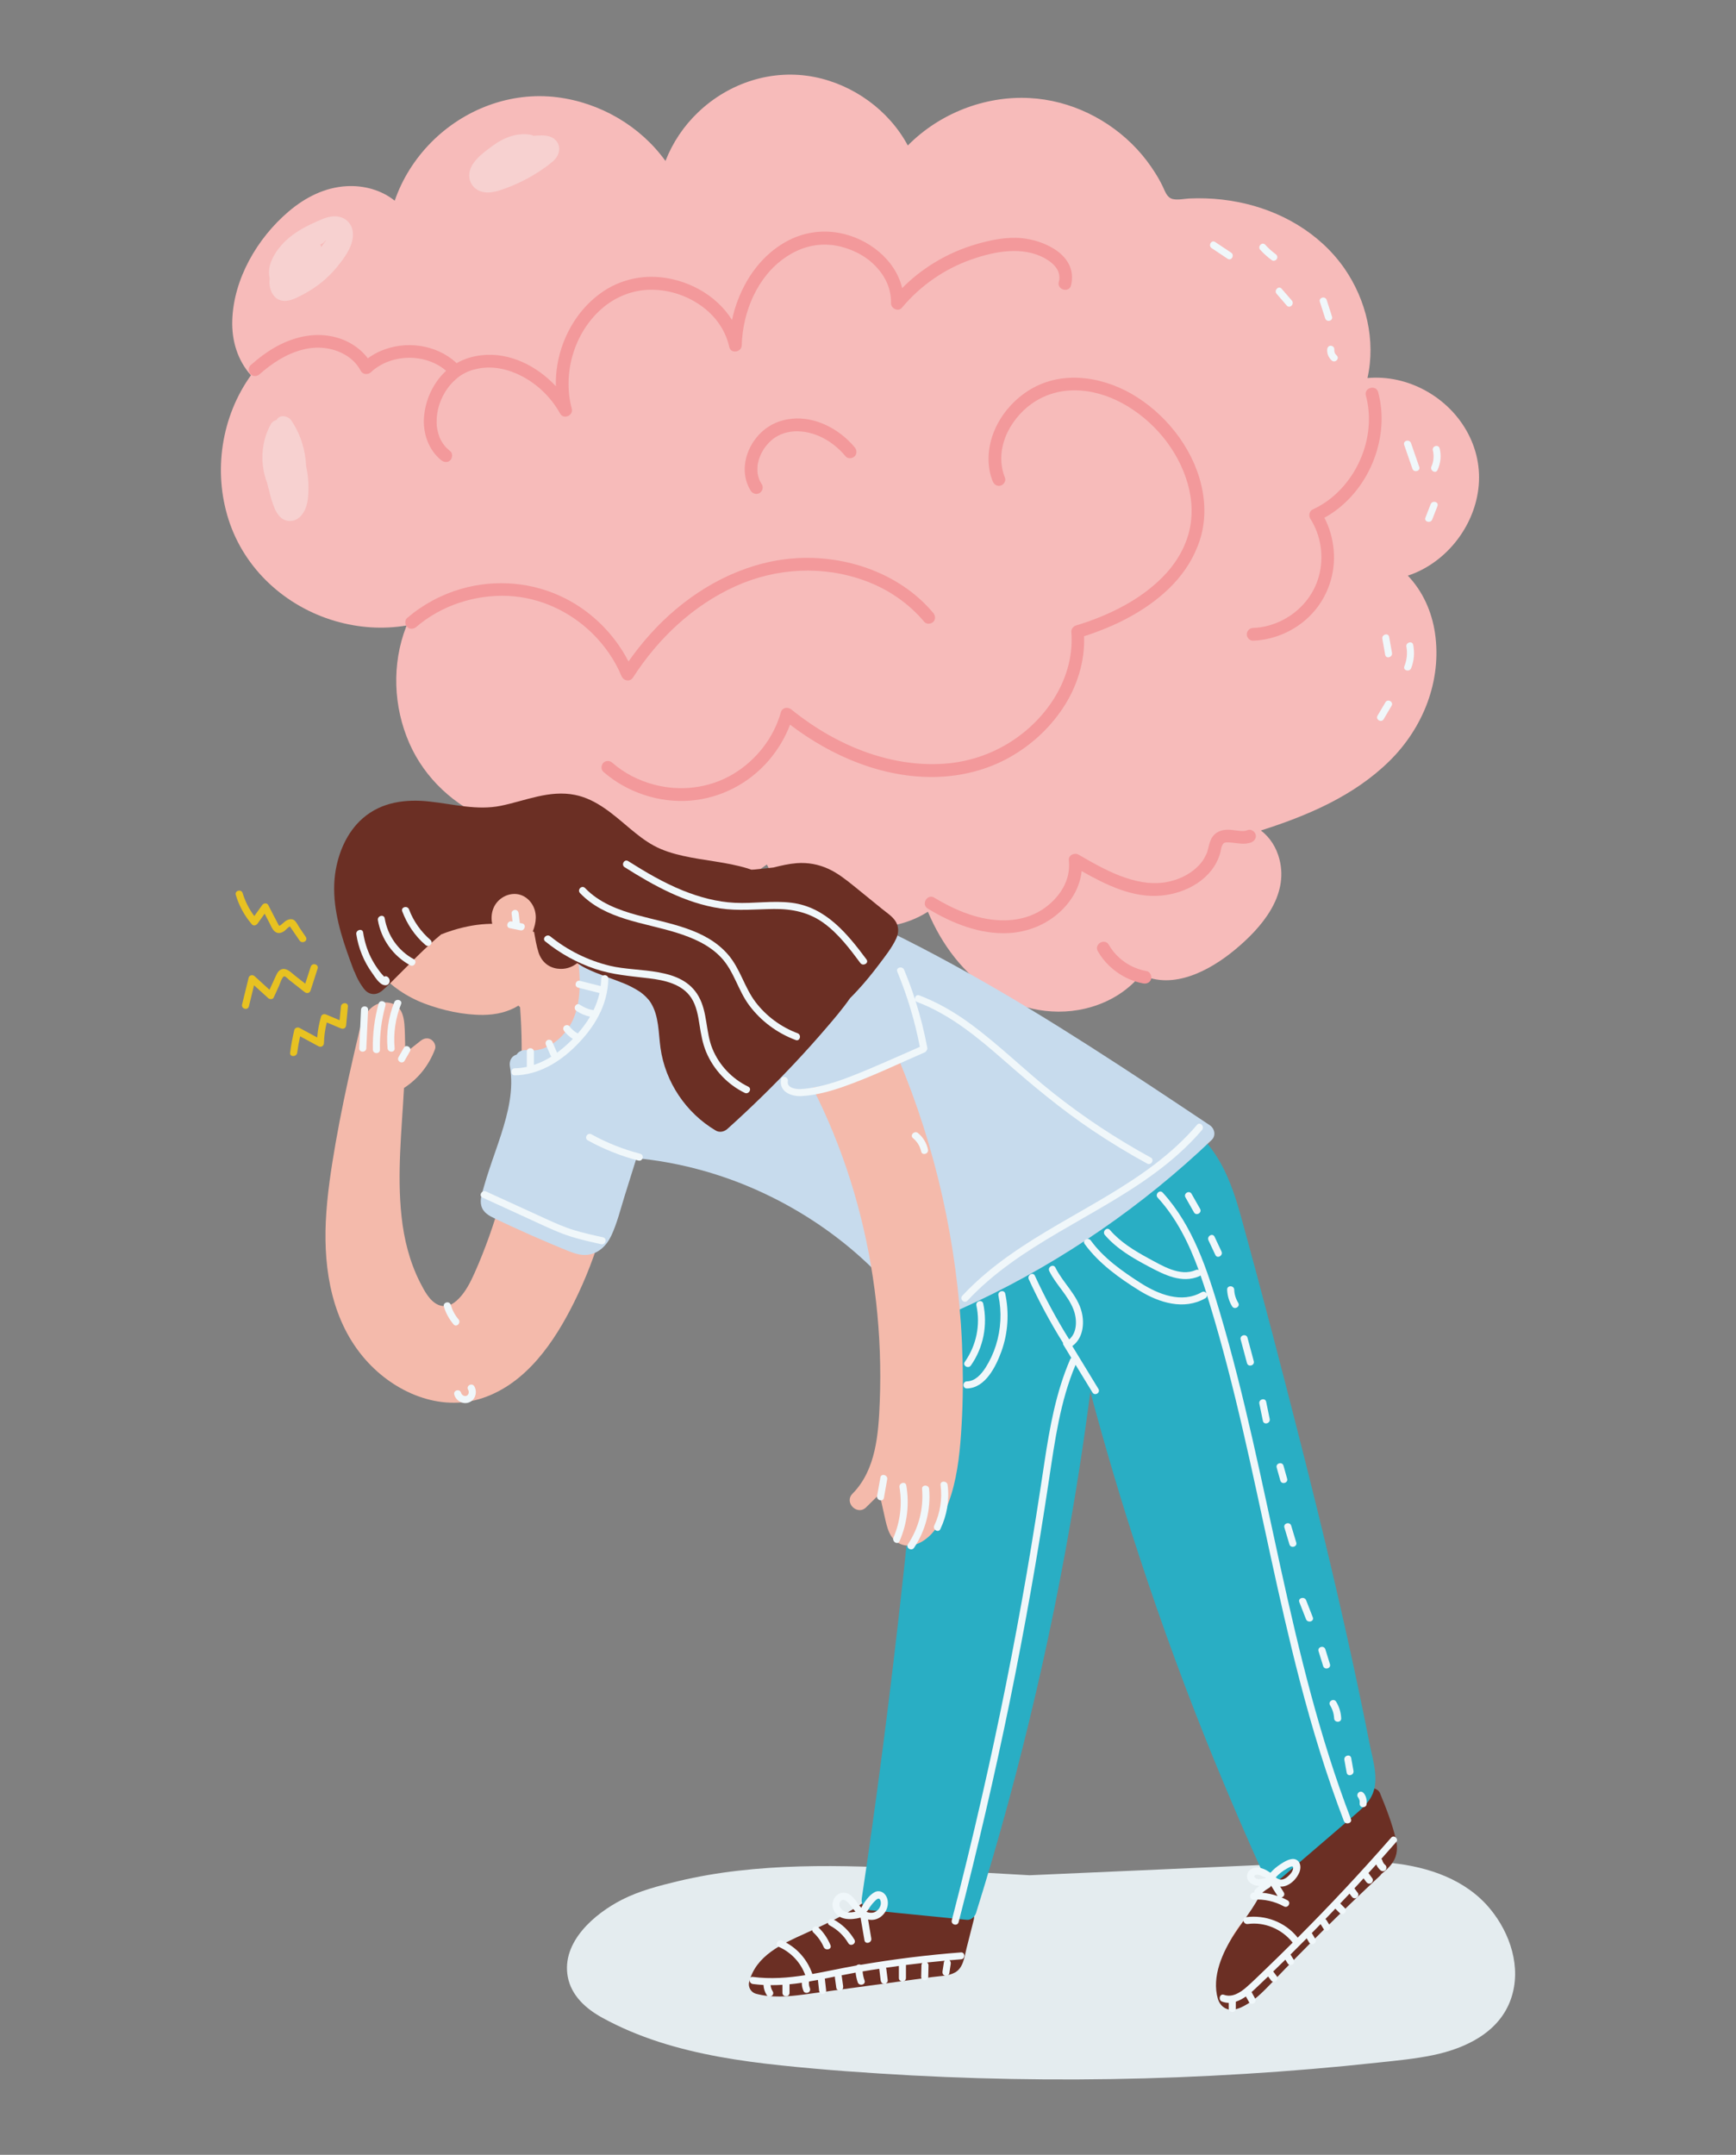 <?xml version="1.0" encoding="UTF-8"?>
<svg width="1962px" height="2435px" viewBox="0 0 1962 2435" version="1.1" xmlns="http://www.w3.org/2000/svg" xmlns:xlink="http://www.w3.org/1999/xlink">
    <rect x="0" y="0" width="1962" height="2435" fill="#808080" stroke="none"/>
    <title>Group 2</title>
    <g id="Page-1" stroke="none" stroke-width="1" fill="none" fill-rule="evenodd">
        <g id="Group-2" transform="translate(0.892, 0)">
            <g id="7" transform="translate(248.775, 84.328)" fill-rule="nonzero">
                <g id="Group">
                    <path d="M1434.433,2072.772 C1407.033,2039.572 1364.833,2025.372 1323.233,2020.972 C1300.833,2018.572 1278.233,2018.872 1255.733,2019.672 C1230.633,2020.572 1205.633,2021.872 1180.633,2022.972 C1091.733,2026.872 1002.833,2030.772 913.933,2034.772 L867.933,2032.172 C820.033,2029.472 772.233,2026.272 724.333,2024.972 C677.733,2023.672 630.833,2024.272 584.433,2029.672 C561.533,2032.272 538.733,2036.172 516.233,2041.572 C495.033,2046.672 473.033,2052.372 453.533,2062.272 C422.233,2078.172 384.733,2110.172 392.033,2149.572 C396.033,2170.872 412.533,2185.572 430.633,2195.572 C451.133,2206.872 472.933,2215.972 495.233,2223.172 C539.933,2237.572 586.633,2244.772 633.233,2249.672 C682.233,2254.872 731.533,2258.272 780.733,2260.972 C880.833,2266.272 981.133,2266.972 1081.233,2263.072 C1132.033,2261.072 1182.833,2257.972 1233.433,2253.672 C1258.233,2251.572 1283.033,2249.172 1307.733,2246.472 C1328.533,2244.272 1349.533,2242.272 1369.933,2238.072 C1406.833,2230.372 1445.133,2212.272 1458.133,2174.072 C1470.133,2138.972 1457.133,2100.272 1434.433,2072.772 Z" id="Path" fill="#E4ECEF"></path>
                    <g transform="translate(0, 0)">
                        <g id="Path">
                            <path d="M1361.033,356.872 C1341.033,345.972 1318.433,340.872 1295.833,342.872 C1305.333,300.372 1294.533,254.772 1269.833,219.072 C1241.933,178.972 1197.433,153.372 1149.833,144.072 C1137.833,141.672 1125.533,140.272 1113.233,139.872 C1107.033,139.672 1100.833,139.672 1094.633,139.972 C1088.733,140.272 1081.533,141.972 1075.633,140.572 C1069.033,138.872 1067.133,131.872 1064.433,126.372 C1061.933,121.172 1059.133,116.172 1056.033,111.272 C1050.033,101.672 1043.033,92.472 1035.333,84.172 C1004.033,50.472 960.033,28.872 913.933,26.472 C863.233,23.772 811.933,43.972 776.333,80.072 C755.033,40.372 714.933,11.372 670.733,2.672 C623.133,-6.728 574.333,9.172 539.433,42.472 C523.233,57.872 510.533,76.772 502.433,97.572 C473.833,57.972 428.633,31.672 380.033,25.572 C327.333,18.972 274.733,39.072 237.633,76.572 C219.233,95.172 204.933,117.772 196.433,142.472 C181.333,130.372 161.533,124.972 142.133,126.072 C117.433,127.372 95.033,138.872 76.433,154.772 C41.133,184.772 14.233,230.872 12.833,277.872 C12.133,300.672 18.833,322.872 33.933,339.772 C0.433,386.472 -8.867,448.372 8.733,503.072 C26.733,559.072 73.133,601.072 129.133,617.472 C155.433,625.172 183.233,627.072 210.133,622.472 C209.833,622.872 209.533,623.372 209.333,623.972 C193.033,666.172 194.833,714.072 212.933,755.472 C230.533,795.672 264.333,826.472 304.733,842.872 C326.133,851.572 349.233,855.772 372.333,855.272 C382.033,888.472 408.733,913.972 440.133,927.272 C477.933,943.272 520.233,940.072 557.933,925.372 C579.033,917.172 598.733,905.872 617.033,892.572 C641.633,944.372 703.533,971.672 759.333,961.472 C773.433,958.872 786.933,953.672 799.033,945.972 C814.633,983.172 839.733,1016.972 874.433,1038.272 C909.233,1059.572 952.733,1065.272 991.333,1051.072 C1010.533,1044.072 1027.233,1032.572 1040.033,1016.972 C1076.233,1034.772 1117.833,1012.372 1146.233,988.772 C1175.933,964.172 1207.033,928.172 1196.333,886.672 C1193.033,873.772 1185.833,861.972 1175.333,854.172 C1227.933,837.472 1280.533,815.072 1320.333,775.972 C1358.733,738.372 1380.033,684.872 1372.133,631.072 C1368.533,606.772 1358.333,583.872 1341.433,566.172 C1382.033,552.872 1413.433,515.072 1420.433,472.972 C1428.633,425.272 1402.933,379.672 1361.033,356.872 Z" fill="#F7BBBA"></path>
                            <path d="M805.033,608.272 C770.633,567.272 716.733,546.472 663.933,546.072 C608.633,545.672 556.333,568.772 514.433,603.972 C493.933,621.172 476.033,641.272 460.633,663.172 C445.033,632.872 420.033,607.672 389.533,592.072 C353.133,573.472 310.633,569.772 271.333,581.172 C248.933,587.672 228.233,598.872 210.533,613.972 C207.533,616.472 207.933,621.572 210.533,624.172 C213.433,627.072 217.733,626.672 220.733,624.172 C249.233,599.772 287.133,587.472 324.433,589.072 C360.233,590.672 394.233,606.372 419.733,631.372 C433.633,645.072 445.233,661.572 452.633,679.472 C454.933,685.072 462.233,686.772 465.833,681.172 C494.133,637.172 533.733,599.672 581.733,578.072 C627.933,557.272 680.533,554.472 728.133,571.972 C753.833,581.372 777.133,597.172 794.933,618.372 C797.433,621.372 802.533,620.972 805.133,618.372 C807.933,615.572 807.533,611.272 805.033,608.272 Z" fill="#F3999B"></path>
                            <path d="M1109.633,471.672 C1102.033,427.972 1072.533,388.272 1035.533,364.572 C1001.033,342.472 955.133,333.472 917.733,354.072 C885.433,371.872 862.233,409.272 868.633,446.772 C869.333,451.072 870.633,455.372 872.233,459.472 C873.633,463.072 877.033,465.572 881.133,464.472 C884.533,463.572 887.633,459.272 886.133,455.572 C880.133,440.172 880.833,424.772 886.733,409.372 C892.333,394.972 903.133,381.472 915.833,372.272 C930.133,361.972 946.533,356.872 964.233,356.772 C983.133,356.672 1001.733,362.172 1018.233,371.072 C1053.433,389.972 1081.833,423.872 1092.733,462.472 C1098.033,481.272 1098.733,500.972 1093.333,519.872 C1088.733,535.872 1080.033,550.472 1068.933,562.872 C1045.133,589.272 1012.333,606.772 979.133,618.372 C974.933,619.872 970.733,621.172 966.433,622.472 C963.633,623.372 960.933,626.272 961.133,629.372 C965.233,680.272 934.533,727.372 892.433,754.072 C869.933,768.372 844.433,776.772 817.733,778.672 C788.533,780.772 759.333,776.072 731.733,766.572 C700.233,755.672 670.733,738.472 644.833,717.472 C640.733,714.172 634.333,715.072 632.833,720.672 C624.633,749.672 604.933,774.772 579.133,790.272 C552.033,806.472 519.333,810.372 488.933,802.172 C471.833,797.572 455.833,789.372 442.433,777.672 C439.533,775.072 435.133,774.772 432.233,777.672 C429.633,780.272 429.333,785.272 432.233,787.872 C459.133,811.272 495.333,823.272 530.833,820.372 C565.133,817.572 597.233,800.772 619.533,774.572 C629.633,762.672 637.733,749.172 643.233,734.572 C690.233,770.372 748.033,794.972 807.733,793.672 C837.033,792.972 865.633,785.872 891.233,771.572 C915.333,758.072 936.233,738.972 951.533,715.972 C967.433,692.072 976.633,663.472 975.533,634.672 C1010.633,623.372 1045.133,606.272 1071.733,580.472 C1085.433,567.172 1096.533,551.472 1103.533,533.772 C1111.733,514.072 1113.233,492.472 1109.633,471.672 Z" fill="#F3999B"></path>
                            <path d="M904.833,184.772 C888.233,183.172 870.733,186.772 854.833,191.272 C837.633,196.172 820.933,203.472 805.733,212.872 C792.733,220.872 780.633,230.372 769.933,241.272 C762.333,208.772 731.133,184.772 698.633,178.872 C677.933,175.172 657.533,178.472 639.133,188.572 C620.033,198.972 604.633,215.472 593.933,234.272 C586.333,247.672 580.833,262.172 577.633,277.272 C559.633,248.172 525.133,230.072 490.933,228.572 C468.533,227.572 446.233,234.272 428.233,247.672 C409.133,261.772 395.233,281.372 386.833,303.472 C381.033,318.872 378.133,335.472 378.533,352.072 C357.033,329.072 326.233,313.572 294.833,317.072 C284.633,318.172 274.933,321.172 266.333,326.072 C266.133,325.772 265.833,325.472 265.533,325.172 C242.733,304.772 208.733,300.272 180.833,312.172 C175.533,314.372 170.633,317.272 166.033,320.572 C156.233,307.472 140.933,298.772 124.833,295.672 C103.733,291.572 82.533,296.672 63.833,306.672 C52.833,312.572 42.833,320.172 33.533,328.372 C30.633,330.972 30.933,335.972 33.533,338.572 C36.433,341.472 40.833,341.172 43.733,338.572 C57.933,325.972 74.333,315.272 92.833,310.672 C109.133,306.572 126.133,308.372 140.333,316.572 C148.033,321.072 153.933,326.972 158.133,334.872 C160.433,339.072 166.233,339.372 169.433,336.372 C192.133,315.172 231.033,314.472 254.533,334.672 C252.333,336.672 250.333,338.772 248.333,341.072 C237.433,354.072 230.833,370.172 229.533,387.072 C228.133,405.272 234.633,424.172 249.033,435.772 C252.033,438.172 256.233,438.772 259.233,435.772 C261.733,433.272 262.233,428.072 259.233,425.572 C253.633,421.072 250.233,416.772 247.233,410.172 C247.233,410.072 247.133,409.872 247.033,409.672 C246.933,409.372 246.833,409.072 246.733,408.772 C246.533,408.072 246.233,407.372 246.033,406.672 C245.533,404.972 245.033,403.272 244.733,401.572 C244.033,398.272 243.833,396.372 243.833,392.472 C243.633,378.772 248.233,365.472 256.533,353.972 C259.933,349.272 265.633,343.572 270.433,340.372 C277.033,335.972 283.033,333.672 290.933,332.172 C307.833,328.872 325.533,332.972 340.533,340.972 C358.533,350.472 373.433,365.172 383.333,382.972 C387.333,390.172 398.633,385.272 396.533,377.472 C385.933,337.772 399.033,292.172 430.133,264.772 C444.933,251.672 463.833,243.872 483.033,243.172 C502.433,242.472 521.733,247.772 538.233,258.172 C556.333,269.472 569.933,286.772 574.533,307.772 C576.333,315.872 588.433,313.772 588.633,305.872 C589.633,268.272 606.233,228.072 638.133,206.472 C653.333,196.072 670.233,190.872 688.433,192.372 C704.433,193.672 721.533,200.572 734.033,210.972 C748.533,223.172 757.833,239.672 757.333,258.372 C757.233,264.272 765.533,268.372 769.633,263.472 C790.333,238.672 817.633,219.572 848.233,208.872 C874.533,199.672 905.933,193.572 931.233,207.572 C936.633,210.572 941.733,214.572 944.633,219.272 C946.333,221.972 946.733,223.072 947.433,226.372 C947.433,226.572 947.533,226.772 947.533,226.872 C947.533,226.972 947.533,227.172 947.533,227.472 C947.533,228.272 947.633,228.972 947.633,229.772 C947.633,231.872 947.533,232.072 946.933,234.272 C944.733,243.272 958.633,247.072 960.833,238.072 C968.733,204.672 931.633,187.272 904.833,184.772 Z" fill="#F3999B"></path>
                            <path d="M716.233,421.072 C699.333,400.772 672.133,386.072 645.133,388.872 C632.333,390.172 620.833,394.972 611.333,403.672 C602.933,411.372 596.633,421.672 593.733,432.672 C590.433,445.372 591.733,459.072 598.833,470.272 C600.933,473.572 605.233,474.872 608.733,472.872 C612.033,470.972 613.433,466.272 611.333,462.972 C610.633,461.872 610.033,460.872 609.433,459.772 C609.233,459.372 609.033,458.872 608.833,458.472 C608.733,458.372 608.733,458.272 608.633,458.172 C608.633,458.072 608.633,458.072 608.533,457.872 C607.633,455.572 607.033,453.272 606.633,450.872 C606.633,450.772 606.633,450.672 606.533,450.572 C606.533,450.472 606.533,450.372 606.533,450.272 C606.533,449.772 606.433,449.272 606.433,448.872 C606.333,447.672 606.333,446.472 606.333,445.272 C606.333,444.172 606.433,443.072 606.533,441.972 C606.533,441.772 606.533,441.672 606.533,441.672 C606.533,441.572 606.533,441.472 606.533,441.372 C606.633,440.672 606.733,439.872 606.933,439.172 C608.833,430.272 613.033,422.472 619.233,416.072 C622.833,412.372 625.533,410.272 630.133,407.872 C634.133,405.772 639.033,404.172 644.333,403.472 C654.533,402.072 665.633,404.072 675.633,408.272 C687.333,413.272 697.833,421.472 706.033,431.372 C708.533,434.372 713.633,433.972 716.233,431.372 C719.133,428.272 718.733,424.072 716.233,421.072 Z" fill="#F3999B"></path>
                            <path d="M1169.433,858.672 C1168.433,855.172 1164.233,852.272 1160.533,853.672 C1159.833,853.972 1159.133,854.172 1158.333,854.372 C1158.133,854.472 1156.933,854.572 1156.933,854.672 C1155.333,854.872 1153.633,854.772 1152.033,854.672 C1148.633,854.372 1145.233,853.772 1141.833,853.472 C1134.133,852.672 1126.133,854.172 1121.133,860.672 C1118.433,864.172 1117.233,868.472 1116.233,872.772 C1115.833,874.472 1115.433,876.072 1114.933,877.672 C1114.733,878.472 1114.433,879.172 1114.133,879.872 C1113.833,880.772 1114.033,880.272 1113.433,881.372 C1110.533,887.672 1107.333,891.872 1102.333,896.472 C1097.833,900.572 1092.533,903.972 1086.533,906.872 C1081.233,909.372 1074.133,911.572 1067.633,912.672 C1061.833,913.672 1054.533,913.872 1047.833,913.272 C1039.233,912.472 1030.833,910.372 1022.633,907.672 C1003.733,901.372 986.333,891.272 969.133,881.372 C964.833,878.872 957.733,881.972 958.333,887.572 C959.533,899.172 957.133,909.672 951.433,919.572 C945.733,929.472 937.233,937.872 927.633,943.972 C904.933,958.272 877.133,958.172 851.633,950.772 C835.533,946.072 820.533,938.672 806.233,930.072 C798.233,925.272 791.033,937.672 798.933,942.472 C826.333,959.072 858.233,971.972 890.933,970.072 C919.333,968.372 946.233,954.172 961.933,930.072 C967.833,921.072 971.633,910.672 972.833,900.072 C1000.233,915.572 1030.433,930.572 1062.333,927.772 C1091.033,925.272 1121.233,908.872 1129.433,879.472 C1130.433,876.072 1130.533,871.472 1133.133,868.772 C1133.133,868.772 1133.333,868.572 1133.533,868.472 C1133.733,868.372 1134.133,868.172 1134.233,868.072 C1134.333,868.072 1134.333,868.072 1134.533,867.972 C1135.033,867.872 1135.433,867.772 1135.933,867.672 C1135.933,867.672 1136.033,867.672 1136.033,867.672 C1136.433,867.672 1136.833,867.572 1137.333,867.572 C1138.233,867.572 1139.133,867.572 1140.033,867.672 C1148.233,868.172 1156.533,870.672 1164.533,867.572 C1168.033,866.072 1170.533,862.672 1169.433,858.672 Z" fill="#F3999B"></path>
                            <path d="M1046.233,1013.072 C1028.333,1009.872 1012.733,999.172 1003.533,983.372 C998.933,975.372 986.433,982.572 991.133,990.672 C1001.933,1009.372 1021.033,1023.072 1042.433,1026.972 C1046.233,1027.672 1050.233,1025.972 1051.333,1021.972 C1052.233,1018.472 1050.133,1013.772 1046.233,1013.072 Z" fill="#F3999B"></path>
                            <path d="M1307.933,358.872 C1305.533,349.972 1291.633,353.672 1294.033,362.672 C1304.433,401.472 1290.633,444.872 1261.433,472.672 C1253.233,480.472 1244.133,486.672 1233.633,491.572 C1230.233,493.172 1229.133,498.372 1231.033,501.472 C1243.433,520.872 1246.933,544.972 1240.833,567.072 C1234.933,588.472 1220.033,605.872 1200.633,616.072 C1190.133,621.572 1178.333,624.872 1166.633,625.272 C1162.733,625.372 1159.433,628.472 1159.433,632.472 C1159.433,636.272 1162.733,639.872 1166.633,639.672 C1191.833,638.672 1216.233,627.472 1233.333,608.972 C1251.233,589.672 1260.033,563.172 1257.633,536.972 C1256.433,524.372 1253.033,511.972 1247.133,500.772 C1284.633,480.172 1308.833,438.872 1311.533,396.472 C1312.433,383.872 1311.133,371.072 1307.933,358.872 Z" fill="#F3999B"></path>
                        </g>
                        <path d="M148.933,176.872 C147.533,167.472 140.033,160.972 130.633,160.172 C122.133,159.472 114.133,163.372 106.533,166.772 C92.533,172.972 78.633,181.072 68.433,192.672 C59.833,202.372 51.633,217.072 55.133,229.872 C54.833,232.572 54.733,235.172 55.033,237.872 C56.033,246.672 61.433,255.072 71.033,255.672 C79.033,256.172 87.533,251.272 94.433,247.572 C107.933,240.372 120.333,230.372 130.133,218.672 C139.433,207.372 151.233,192.272 148.933,176.872 Z M113.333,194.972 C113.133,193.972 112.833,192.972 112.333,191.972 C112.333,191.972 112.433,191.872 112.433,191.872 C114.933,191.072 116.733,189.572 117.833,187.772 C118.133,187.572 118.533,187.372 118.833,187.172 C117.033,189.772 115.233,192.372 113.333,194.972 Z" id="Shape" fill="#F7D1D0"></path>
                        <path d="M98.933,465.072 C98.833,457.472 97.933,449.872 96.333,442.472 C95.533,424.172 89.933,406.172 79.533,390.772 C75.933,385.472 66.133,383.572 62.833,390.372 C60.133,390.972 57.733,392.572 56.433,394.972 C45.133,415.372 44.033,440.272 52.333,461.672 C52.933,464.572 53.733,467.372 54.533,470.172 C56.033,476.972 58.033,483.672 60.733,490.172 C63.933,498.072 69.933,505.072 79.233,504.372 C88.333,503.672 94.033,495.672 96.533,487.672 C98.733,480.672 99.033,472.372 98.933,465.072 Z" id="Path" fill="#F7D1D0"></path>
                        <path d="M377.933,73.672 C375.533,71.372 372.533,69.972 369.333,69.372 C368.733,69.172 368.133,69.072 367.533,69.072 C364.233,68.572 360.733,68.672 357.433,68.872 C356.033,68.972 354.533,69.072 353.133,69.172 C352.333,68.572 351.333,68.172 350.233,67.972 C334.433,65.372 320.033,70.972 307.333,80.272 C296.133,88.472 278.633,100.672 280.833,116.672 C281.933,124.572 287.833,130.672 295.533,132.472 C302.333,134.072 309.333,132.672 315.733,130.572 C330.433,125.772 344.633,119.072 357.633,110.772 C364.033,106.572 370.733,102.172 376.333,96.972 C382.933,90.672 384.933,80.472 377.933,73.672 Z" id="Path" fill="#F7D1D0"></path>
                    </g>
                    <g transform="translate(118.167, 835.747)" fill="#F4BAAB">
                        <circle id="Oval" transform="translate(68.988, 232.151) rotate(-17.819) translate(-68.988, -232.151) " cx="68.988" cy="232.151" r="1"></circle>
                        <path d="M1184.166,1113.125 C1180.766,1092.925 1177.266,1072.825 1173.466,1052.725 C1166.066,1012.825 1157.966,973.025 1149.166,933.325 C1131.466,853.725 1111.066,774.825 1087.766,696.625 C1086.266,691.725 1084.866,686.825 1083.366,681.925 C1077.266,649.625 1070.566,617.525 1063.366,585.425 C1057.766,560.625 1051.866,535.925 1045.666,511.325 C1039.866,488.225 1034.066,465.025 1025.366,442.725 C1016.866,420.925 1005.666,400.725 990.366,382.825 C975.666,365.625 958.066,351.225 939.866,337.925 C918.466,322.325 896.066,308.125 874.066,293.525 C849.466,277.225 824.966,260.925 800.366,244.625 C797.666,242.825 794.066,242.925 791.166,244.325 C760.566,219.925 726.966,199.325 692.266,181.025 C671.666,170.125 650.566,160.025 629.266,150.425 C604.666,139.225 579.866,128.325 554.666,118.725 C504.266,99.525 450.066,86.225 395.966,94.725 C351.466,101.725 307.966,123.825 281.666,161.325 C279.366,164.525 277.366,167.825 275.366,171.225 C265.766,168.225 256.366,164.625 247.266,160.225 C246.666,159.925 246.066,159.725 245.466,159.525 C245.266,153.925 244.366,148.425 243.066,143.125 C242.266,139.725 241.166,136.425 239.866,133.225 C238.566,112.525 230.466,92.025 218.366,75.525 C197.866,47.525 167.366,29.625 136.066,16.225 C117.666,8.325 97.766,-1.075 77.466,1.625 C74.066,-0.575 69.466,-0.875 65.666,2.825 C34.366,33.625 20.566,80.425 30.766,123.225 C40.666,165.125 72.066,199.025 112.066,214.025 C132.566,221.725 155.966,226.925 177.966,226.825 C192.266,226.725 206.366,223.625 218.066,216.325 C218.666,216.925 219.266,217.525 219.966,218.125 C224.366,276.625 220.666,335.625 208.666,393.025 C202.666,421.825 194.666,450.125 184.766,477.825 C179.866,491.425 174.566,504.925 168.666,518.125 C163.966,528.625 158.666,539.225 150.866,547.225 C147.466,550.725 143.566,553.725 139.966,554.825 C135.666,556.125 131.966,556.325 127.466,554.425 C117.666,550.225 111.566,538.225 106.766,528.825 C95.066,505.725 88.666,480.025 85.966,454.425 C80.766,406.125 86.166,357.625 88.766,309.325 C89.066,309.125 89.366,309.025 89.666,308.825 C105.466,298.225 117.066,283.425 123.766,265.625 C125.266,261.625 122.766,256.625 119.266,254.625 C115.266,252.225 110.866,253.425 107.466,256.125 C101.666,260.725 95.866,265.325 90.066,269.925 C90.066,262.625 90.066,255.325 89.766,248.025 C89.266,234.625 89.266,216.425 72.666,213.225 C57.666,210.225 46.566,220.925 41.566,233.925 C39.066,240.425 37.766,247.425 36.166,254.125 C34.366,261.925 32.466,269.625 30.766,277.425 C23.666,308.225 17.166,339.225 11.666,370.425 C6.466,400.225 1.766,430.325 0.366,460.625 C-2.134,515.925 7.666,573.725 45.266,616.425 C77.666,653.225 129.266,676.025 177.766,659.725 C227.266,643.025 258.766,596.225 280.966,551.625 C307.266,498.725 323.566,441.325 329.266,382.525 C329.866,376.325 330.366,370.125 330.666,363.825 C331.366,364.225 332.066,364.625 332.866,364.825 C420.566,395.725 508.166,427.025 595.566,458.725 C617.166,466.525 638.666,474.425 660.166,482.225 C669.266,485.525 679.066,488.225 687.266,493.525 C694.266,498.025 696.566,505.225 696.966,513.225 C697.566,524.125 696.766,535.125 696.466,545.925 C696.166,557.225 695.766,568.425 695.366,579.725 C694.466,602.225 693.366,624.725 692.066,647.225 C686.866,738.125 678.166,828.925 665.966,919.125 C653.766,1009.325 638.066,1099.025 619.066,1188.025 C616.766,1198.925 614.566,1209.825 611.866,1220.525 C609.766,1228.725 606.266,1237.925 601.666,1243.325 C594.066,1252.025 583.166,1257.425 572.766,1261.425 C549.066,1270.525 519.466,1275.225 503.266,1296.825 C499.466,1301.825 496.866,1307.525 495.366,1313.525 C493.966,1319.125 498.266,1326.525 504.766,1325.925 C535.966,1322.925 567.066,1319.925 598.266,1316.925 C614.166,1315.425 630.066,1313.825 645.966,1312.325 C660.366,1310.925 675.266,1310.425 689.566,1307.725 C703.766,1305.025 714.166,1296.625 719.366,1283.125 C724.266,1270.425 725.866,1256.025 728.566,1242.625 C734.866,1211.925 741.166,1181.225 747.466,1150.525 C772.566,1028.425 797.666,906.325 822.866,784.225 L860.266,602.625 C897.266,698.925 933.066,795.825 967.366,893.125 C985.366,944.025 1002.966,995.025 1020.266,1046.125 C1028.966,1071.825 1037.566,1097.625 1046.066,1123.425 C1050.166,1136.025 1054.366,1148.625 1058.466,1161.225 C1062.566,1173.625 1067.366,1186.525 1066.366,1199.825 C1064.666,1223.625 1042.966,1241.625 1030.166,1260.025 C1016.266,1280.025 1006.766,1308.425 1021.366,1330.625 C1024.166,1334.925 1030.066,1337.125 1034.766,1334.125 C1066.466,1313.625 1096.266,1290.025 1123.466,1263.625 C1136.766,1250.725 1149.666,1237.325 1161.266,1222.925 C1172.866,1208.425 1183.066,1192.425 1186.666,1173.925 C1190.366,1153.725 1187.466,1133.225 1184.166,1113.125 Z" id="Path"></path>
                    </g>
                    <path d="M1328.033,1994.572 C1323.833,1976.472 1316.933,1958.872 1309.933,1941.872 C1307.833,1936.672 1299.333,1934.572 1295.033,1937.872 C1271.833,1955.272 1248.633,1972.772 1225.333,1990.172 C1220.033,1994.172 1214.633,1998.172 1209.033,2001.772 C1203.733,2005.172 1198.033,2007.972 1193.133,2011.772 C1184.533,2018.372 1180.433,2028.572 1181.633,2038.772 C1181.133,2039.572 1180.733,2040.472 1180.433,2041.572 C1174.033,2064.172 1158.033,2081.972 1145.533,2101.072 C1132.233,2121.372 1119.433,2149.372 1126.733,2174.372 C1128.933,2181.772 1134.733,2186.872 1142.333,2186.775 C1148.733,2186.672 1155.233,2183.272 1160.633,2179.972 C1171.033,2173.672 1179.633,2164.572 1188.133,2155.772 C1206.633,2136.372 1225.433,2117.272 1244.433,2098.372 C1266.033,2076.972 1287.833,2055.972 1310.033,2035.272 C1310.633,2034.672 1311.133,2034.072 1311.533,2033.372 C1316.533,2029.472 1321.233,2025.172 1324.733,2019.672 C1329.633,2011.972 1330.033,2003.172 1328.033,1994.572 Z" id="Path" fill="#6B2F24"></path>
                    <path d="M843.333,2071.572 C812.333,2065.172 781.233,2059.072 750.033,2053.472 C745.733,2052.672 741.233,2053.972 738.633,2057.172 C737.233,2057.672 735.833,2058.472 734.533,2059.472 C712.033,2076.972 685.633,2089.072 659.833,2100.772 C634.133,2112.372 604.833,2125.372 597.033,2155.272 C595.533,2160.972 598.933,2167.072 604.633,2168.672 C622.533,2173.472 640.733,2171.972 658.833,2169.572 C678.433,2166.972 698.133,2164.272 717.733,2161.572 C736.833,2158.972 755.833,2156.372 774.933,2153.772 C784.433,2152.472 794.033,2151.172 803.533,2149.872 C812.033,2148.672 822.233,2148.872 829.833,2144.572 C839.233,2139.272 840.333,2126.572 842.733,2117.172 C845.433,2106.372 848.233,2095.672 850.933,2084.872 C852.333,2079.572 849.233,2072.772 843.333,2071.572 Z" id="Path" fill="#6B2F24"></path>
                    <path d="M1298.233,1886.272 C1293.833,1863.772 1289.233,1841.272 1284.433,1818.772 C1265.633,1729.872 1244.333,1641.372 1222.033,1553.272 C1199.733,1465.572 1177.033,1377.872 1152.933,1290.672 C1147.333,1270.272 1140.733,1249.872 1130.533,1231.172 C1121.033,1213.872 1108.033,1198.572 1093.633,1185.172 C1079.333,1171.672 1063.733,1158.972 1047.633,1147.672 C1037.233,1140.472 1026.033,1140.172 1015.133,1146.572 C1005.833,1151.972 996.933,1158.272 987.933,1164.272 C952.033,1188.072 917.133,1213.172 883.033,1239.572 C865.533,1253.072 848.133,1266.972 831.133,1281.172 C817.533,1292.472 798.833,1304.472 794.933,1323.072 C793.133,1331.872 795.733,1339.972 802.533,1345.372 C796.133,1436.872 788.333,1528.272 779.233,1619.572 C769.733,1714.072 758.833,1808.372 746.533,1902.572 C739.633,1955.272 732.233,2007.972 724.333,2060.572 C723.233,2068.072 727.233,2073.572 734.833,2074.372 C770.933,2077.972 806.933,2081.572 843.033,2085.172 C847.833,2085.672 852.233,2081.472 853.533,2077.172 C879.233,1994.872 901.833,1911.572 921.333,1827.572 C940.733,1744.172 957.033,1659.972 970.233,1575.372 C974.733,1546.472 978.833,1517.472 982.633,1488.372 C999.133,1550.272 1017.333,1611.672 1037.333,1672.572 C1063.233,1751.772 1092.033,1830.172 1123.633,1907.272 C1141.533,1950.872 1160.233,1994.172 1179.733,2037.072 C1182.833,2043.972 1192.033,2043.372 1196.833,2039.272 C1214.533,2024.072 1232.233,2008.872 1249.933,1993.672 L1276.433,1970.872 C1284.033,1964.272 1291.933,1958.072 1297.833,1949.772 C1310.933,1931.372 1302.233,1906.372 1298.233,1886.272 Z" id="Path" fill="#29AEC4"></path>
                    <path d="M1117.533,1187.172 C1028.033,1127.472 938.333,1067.672 844.333,1015.072 C797.233,988.672 749.133,964.172 699.733,942.472 C674.733,931.472 649.433,920.572 623.433,912.172 C598.533,904.172 572.433,899.472 546.133,901.872 C490.633,906.772 440.333,936.372 401.033,974.672 C399.533,976.072 398.633,977.672 398.133,979.272 C397.633,979.672 397.133,980.072 396.733,980.572 C389.333,987.772 395.633,997.972 403.533,998.972 C403.533,999.072 403.533,999.072 403.533,999.072 C404.133,1002.272 404.333,1005.672 404.633,1008.872 C405.233,1015.772 405.633,1022.772 405.433,1029.672 C405.233,1042.872 403.233,1056.672 397.533,1068.772 C388.433,1088.272 367.533,1105.472 346.533,1102.472 C341.633,1101.772 336.733,1103.272 334.233,1107.372 C328.133,1109.072 325.633,1114.972 326.633,1120.772 C331.233,1146.872 324.533,1173.172 316.633,1197.872 C312.433,1210.972 307.633,1223.972 303.333,1237.072 C301.233,1243.472 299.133,1249.872 297.333,1256.372 C295.433,1263.272 292.333,1271.272 294.333,1278.372 C296.433,1286.072 303.133,1289.572 309.833,1292.772 C316.433,1295.972 323.033,1299.072 329.633,1302.072 C343.433,1308.472 357.233,1314.572 371.233,1320.472 C378.233,1323.472 385.333,1326.372 392.433,1329.272 C399.433,1332.072 406.733,1334.572 414.433,1333.672 C426.933,1332.172 435.933,1323.172 441.133,1312.172 C447.833,1297.872 451.633,1281.972 456.333,1266.972 C460.733,1252.772 465.233,1238.672 469.633,1224.472 C513.733,1228.672 557.633,1239.972 598.533,1257.372 C642.233,1275.972 683.133,1301.472 718.833,1332.672 C736.933,1348.572 753.833,1365.872 769.133,1384.472 C776.933,1393.872 784.333,1409.272 798.333,1409.173 C805.833,1409.072 813.233,1404.872 819.933,1401.972 C825.933,1399.372 831.933,1396.772 837.933,1394.072 C886.633,1372.072 933.533,1346.172 978.033,1316.772 C1022.933,1287.172 1065.533,1253.872 1105.133,1217.572 C1109.933,1213.172 1114.733,1208.672 1119.433,1204.172 C1125.033,1199.172 1123.133,1190.872 1117.533,1187.172 Z" id="Path" fill="#C7DBED"></path>
                    <path d="M838.233,1453.372 C836.933,1397.872 830.633,1342.572 819.733,1288.172 C808.933,1234.472 793.433,1181.672 773.333,1130.672 C768.133,1117.572 762.733,1104.572 757.033,1091.672 C754.133,1085.172 751.133,1078.672 748.133,1072.272 C745.333,1066.372 742.833,1060.072 738.833,1054.872 C728.933,1041.872 714.833,1043.472 700.333,1045.172 C685.433,1046.972 670.533,1048.772 655.633,1050.472 C648.133,1051.372 640.733,1052.272 633.233,1053.172 C627.433,1053.872 622.333,1057.672 622.333,1064.072 C622.333,1066.572 623.433,1069.272 625.233,1071.372 C625.433,1071.772 625.633,1072.172 625.933,1072.572 C668.333,1134.672 699.533,1203.772 719.333,1276.272 C739.133,1348.872 747.533,1424.372 744.633,1499.572 C743.233,1535.472 740.533,1576.672 713.833,1603.572 C703.933,1613.572 719.233,1628.872 729.233,1618.972 C734.333,1613.972 739.333,1608.972 744.433,1603.972 C746.233,1612.172 748.133,1620.372 749.933,1628.572 C752.833,1641.472 755.433,1656.372 769.833,1661.172 C781.933,1665.172 794.733,1657.972 802.833,1649.372 C812.033,1639.672 817.533,1626.472 822.233,1614.072 C831.533,1588.972 834.733,1561.972 836.533,1535.472 C838.433,1507.972 838.933,1480.672 838.233,1453.372 Z" id="Path" fill="#F4BAAB"></path>
                    <path d="M1277.133,1971.272 C1241.833,1879.272 1218.733,1783.272 1197.633,1687.172 C1176.433,1590.572 1157.133,1493.372 1128.933,1398.472 C1114.733,1350.572 1098.733,1300.972 1064.433,1263.372 C1060.933,1259.572 1055.333,1265.272 1058.733,1269.072 C1080.233,1292.572 1094.133,1321.072 1105.033,1350.772 C1104.033,1350.372 1102.933,1350.272 1101.733,1350.872 C1083.933,1358.672 1063.733,1345.872 1048.433,1337.672 C1032.433,1328.972 1016.733,1319.472 1004.733,1305.572 C1001.333,1301.672 995.733,1307.372 999.033,1311.272 C1012.533,1326.972 1030.633,1337.372 1048.733,1346.972 C1066.133,1356.172 1086.033,1366.472 1105.733,1357.872 C1106.333,1357.572 1106.833,1357.272 1107.133,1356.872 C1109.533,1363.672 1111.833,1370.572 1113.933,1377.372 C1112.933,1375.672 1110.833,1374.572 1108.533,1375.872 C1085.833,1388.872 1059.533,1378.372 1039.333,1365.472 C1018.833,1352.372 997.533,1337.372 983.133,1317.472 C980.133,1313.372 973.233,1317.372 976.233,1321.472 C992.133,1343.372 1015.533,1360.172 1038.333,1374.272 C1060.333,1387.772 1088.433,1396.572 1112.533,1382.772 C1114.033,1381.972 1114.533,1380.572 1114.433,1379.272 C1115.533,1382.572 1116.533,1385.972 1117.533,1389.272 C1131.833,1436.072 1143.933,1483.672 1154.933,1531.372 C1176.933,1626.272 1195.033,1721.972 1219.633,1816.272 C1233.533,1869.572 1249.533,1922.272 1269.233,1973.672 C1271.233,1978.172 1278.933,1976.072 1277.133,1971.272 Z" id="Path" fill="#F0F7FA"></path>
                    <path d="M861.533,1388.772 C860.433,1383.772 852.733,1385.872 853.833,1390.872 C858.633,1413.072 853.733,1436.172 840.733,1454.672 C837.733,1458.872 844.733,1462.872 847.633,1458.672 C861.833,1438.472 866.733,1412.972 861.533,1388.772 Z" id="Path" fill="#F0F7FA"></path>
                    <path d="M886.433,1377.572 C885.333,1372.572 877.633,1374.672 878.733,1379.672 C882.633,1398.372 881.633,1417.672 875.933,1435.872 C873.133,1444.772 869.133,1453.372 864.133,1461.272 C859.333,1468.672 852.533,1476.472 843.133,1476.672 C838.033,1476.772 837.933,1484.772 843.133,1484.674 C864.133,1484.272 875.933,1459.672 882.133,1442.772 C889.633,1421.972 891.033,1399.272 886.433,1377.572 Z" id="Path" fill="#F0F7FA"></path>
                    <path d="M991.733,1485.172 C981.933,1469.072 972.033,1452.872 962.233,1436.772 C974.133,1428.272 976.233,1411.872 972.833,1398.272 C968.033,1379.072 951.733,1365.472 943.133,1348.072 C940.833,1343.472 933.933,1347.472 936.233,1352.072 C943.733,1367.372 957.333,1379.372 963.533,1395.372 C967.733,1406.172 968.033,1421.372 958.733,1429.272 C944.233,1406.072 931.333,1382.072 919.933,1357.272 C917.833,1352.572 910.933,1356.672 913.033,1361.272 C924.433,1386.072 937.333,1410.072 951.733,1433.172 C951.633,1433.972 951.733,1434.872 952.333,1435.672 L961.133,1450.172 C960.633,1450.472 960.233,1450.972 959.833,1451.772 C943.833,1488.772 936.733,1528.472 930.733,1568.172 C924.433,1609.972 917.933,1651.772 910.733,1693.472 C896.133,1777.872 879.333,1861.772 860.233,1945.272 C849.533,1992.272 838.133,2039.072 826.033,2085.672 C824.733,2090.672 832.433,2092.772 833.733,2087.772 C855.133,2005.172 874.433,1922.072 891.533,1838.572 C908.533,1755.372 923.333,1671.672 935.933,1587.572 C942.533,1543.772 948.533,1499.072 965.933,1457.972 L984.933,1489.072 C987.533,1493.672 994.433,1489.572 991.733,1485.172 Z" id="Path" fill="#F0F7FA"></path>
                    <path d="M1106.633,1281.672 C1103.433,1276.072 1100.233,1270.372 1097.033,1264.772 C1094.433,1260.272 1087.533,1264.372 1090.133,1268.772 C1093.333,1274.372 1096.533,1280.072 1099.733,1285.672 C1102.233,1290.172 1109.233,1286.172 1106.633,1281.672 Z" id="Path" fill="#F0F7FA"></path>
                    <path d="M1130.833,1329.872 C1128.233,1324.372 1125.633,1318.772 1123.033,1313.272 C1120.833,1308.572 1113.933,1312.672 1116.133,1317.272 C1118.733,1322.772 1121.333,1328.372 1123.933,1333.872 C1126.133,1338.472 1133.033,1334.472 1130.833,1329.872 Z" id="Path" fill="#F0F7FA"></path>
                    <path d="M1149.733,1387.872 C1146.933,1383.272 1145.433,1378.372 1145.233,1373.072 C1145.033,1367.972 1137.033,1367.872 1137.233,1373.072 C1137.533,1379.772 1139.333,1386.172 1142.833,1391.872 C1145.533,1396.272 1152.433,1392.272 1149.733,1387.872 Z" id="Path" fill="#F0F7FA"></path>
                    <path d="M1167.333,1453.872 C1164.933,1445.072 1162.633,1436.172 1160.233,1427.372 C1158.933,1422.372 1151.133,1424.472 1152.533,1429.472 C1154.933,1438.272 1157.233,1447.172 1159.633,1455.972 C1160.933,1460.972 1168.633,1458.872 1167.333,1453.872 Z" id="Path" fill="#F0F7FA"></path>
                    <path d="M1185.333,1519.172 C1184.033,1512.672 1182.633,1506.172 1181.333,1499.772 C1180.333,1494.772 1172.533,1496.872 1173.633,1501.872 C1174.933,1508.372 1176.333,1514.872 1177.633,1521.272 C1178.633,1526.372 1186.333,1524.272 1185.333,1519.172 Z" id="Path" fill="#F0F7FA"></path>
                    <path d="M1205.033,1586.672 C1203.633,1581.772 1202.333,1576.872 1200.933,1571.972 C1199.533,1566.972 1191.833,1569.172 1193.233,1574.072 C1194.633,1578.972 1195.933,1583.872 1197.333,1588.772 C1198.733,1593.672 1206.433,1591.572 1205.033,1586.672 Z" id="Path" fill="#F0F7FA"></path>
                    <path d="M1215.333,1658.772 C1213.433,1652.472 1211.533,1646.072 1209.633,1639.772 C1208.133,1634.872 1200.433,1636.972 1201.933,1641.872 C1203.833,1648.172 1205.733,1654.572 1207.633,1660.872 C1209.033,1665.772 1216.833,1663.672 1215.333,1658.772 Z" id="Path" fill="#F0F7FA"></path>
                    <path d="M1234.033,1743.272 C1231.533,1736.872 1229.033,1730.472 1226.533,1724.072 C1224.733,1719.372 1216.933,1721.372 1218.833,1726.172 C1221.333,1732.572 1223.833,1738.972 1226.333,1745.372 C1228.233,1750.172 1235.933,1748.072 1234.033,1743.272 Z" id="Path" fill="#F0F7FA"></path>
                    <path d="M1253.433,1796.272 C1251.733,1790.672 1250.033,1785.072 1248.233,1779.472 C1246.733,1774.572 1239.033,1776.672 1240.533,1781.572 C1242.233,1787.172 1243.933,1792.772 1245.733,1798.372 C1247.233,1803.272 1254.933,1801.172 1253.433,1796.272 Z" id="Path" fill="#F0F7FA"></path>
                    <path d="M1260.433,1838.672 C1257.733,1834.272 1250.833,1838.272 1253.533,1842.672 C1256.333,1847.272 1257.833,1852.072 1258.133,1857.472 C1258.333,1862.572 1266.333,1862.672 1266.133,1857.472 C1265.833,1850.772 1263.933,1844.472 1260.433,1838.672 Z" id="Path" fill="#F0F7FA"></path>
                    <path d="M1280.033,1916.772 C1279.133,1911.972 1278.333,1907.172 1277.433,1902.372 C1276.533,1897.272 1268.833,1899.472 1269.733,1904.472 C1270.633,1909.272 1271.433,1914.072 1272.333,1918.872 C1273.233,1923.872 1280.933,1921.772 1280.033,1916.772 Z" id="Path" fill="#F0F7FA"></path>
                    <path d="M1291.833,1942.272 C1290.533,1940.572 1288.333,1939.672 1286.333,1940.872 C1284.633,1941.872 1283.633,1944.572 1284.933,1946.372 C1286.333,1948.272 1287.333,1950.472 1287.033,1952.872 C1286.733,1954.972 1287.533,1957.172 1289.833,1957.772 C1291.733,1958.272 1294.433,1957.172 1294.733,1954.972 C1295.333,1950.472 1294.633,1945.972 1291.833,1942.272 Z" id="Path" fill="#F0F7FA"></path>
                    <path d="M1322.533,1992.372 C1288.633,2031.172 1253.333,2068.872 1216.933,2105.372 C1216.833,2105.172 1216.733,2105.072 1216.633,2104.872 C1202.633,2087.572 1180.333,2079.272 1158.433,2082.172 C1153.333,2082.872 1155.533,2090.572 1160.533,2089.872 C1179.633,2087.272 1198.933,2095.572 1210.933,2110.472 C1211.033,2110.572 1211.133,2110.772 1211.333,2110.872 C1200.733,2121.472 1190.033,2131.872 1179.233,2142.272 C1172.533,2148.672 1165.933,2155.272 1158.933,2161.372 C1151.933,2167.372 1143.033,2173.272 1133.633,2169.872 C1128.833,2168.072 1126.733,2175.872 1131.533,2177.572 C1134.033,2178.472 1136.633,2178.972 1139.033,2178.972 L1139.033,2185.472 C1139.033,2190.572 1147.033,2190.672 1147.033,2185.472 L1147.033,2177.672 C1151.033,2176.372 1154.833,2174.272 1158.433,2171.772 C1159.633,2173.872 1160.733,2175.972 1161.933,2178.072 C1164.433,2182.572 1171.333,2178.572 1168.833,2174.072 C1167.533,2171.672 1166.133,2169.272 1164.833,2166.772 C1167.033,2164.872 1169.133,2162.872 1171.133,2160.972 C1175.233,2157.072 1179.433,2153.172 1183.533,2149.172 C1184.533,2150.572 1185.633,2151.972 1186.633,2153.272 C1187.233,2154.172 1187.933,2154.772 1189.033,2155.072 C1190.033,2155.372 1191.233,2155.172 1192.133,2154.672 C1193.833,2153.572 1194.933,2150.972 1193.533,2149.172 C1192.333,2147.572 1191.233,2146.072 1190.033,2144.472 C1189.833,2144.172 1189.533,2143.872 1189.233,2143.572 C1193.833,2139.172 1198.433,2134.672 1203.033,2130.172 C1203.833,2131.572 1204.733,2132.872 1205.533,2134.272 C1206.633,2136.072 1209.133,2136.872 1211.033,2135.672 C1212.833,2134.572 1213.633,2132.072 1212.433,2130.172 C1211.233,2128.272 1210.033,2126.272 1208.833,2124.372 C1209.233,2123.972 1209.733,2123.472 1210.133,2123.072 C1215.833,2117.472 1221.533,2111.772 1227.133,2106.072 C1228.033,2107.672 1229.033,2109.272 1229.933,2110.772 C1231.033,2112.572 1233.533,2113.372 1235.433,2112.172 C1237.233,2110.972 1238.033,2108.572 1236.833,2106.672 C1235.633,2104.672 1234.533,2102.772 1233.333,2100.772 C1233.233,2100.572 1233.033,2100.372 1232.833,2100.172 C1236.133,2096.772 1239.533,2093.372 1242.833,2089.972 C1243.933,2091.772 1245.133,2093.672 1246.233,2095.472 C1247.333,2097.272 1249.833,2098.072 1251.733,2096.872 C1253.533,2095.772 1254.333,2093.272 1253.133,2091.372 C1251.933,2089.472 1250.733,2087.472 1249.533,2085.572 C1249.233,2085.072 1248.733,2084.672 1248.233,2084.272 C1252.033,2080.372 1255.833,2076.472 1259.533,2072.472 C1259.633,2072.572 1259.633,2072.672 1259.733,2072.772 C1261.333,2074.372 1262.833,2075.872 1264.433,2077.472 C1265.933,2078.972 1268.633,2079.072 1270.133,2077.472 C1271.633,2075.872 1271.733,2073.372 1270.133,2071.772 C1268.533,2070.172 1267.033,2068.672 1265.433,2067.072 C1265.333,2066.972 1265.133,2066.872 1265.033,2066.672 C1268.533,2062.972 1272.033,2059.272 1275.533,2055.572 C1276.333,2056.672 1277.233,2057.772 1278.033,2058.872 C1278.733,2059.772 1279.333,2060.372 1280.433,2060.672 C1281.433,2060.972 1282.633,2060.772 1283.533,2060.272 C1285.133,2059.172 1286.333,2056.572 1284.933,2054.772 C1283.733,2053.172 1282.533,2051.672 1281.433,2050.072 C1281.333,2049.872 1281.133,2049.772 1281.033,2049.572 C1282.733,2047.772 1284.433,2045.872 1286.133,2044.072 C1287.933,2042.172 1289.633,2040.172 1291.433,2038.272 C1292.433,2039.672 1293.433,2040.972 1294.433,2042.372 C1295.733,2044.072 1297.933,2044.972 1299.933,2043.772 C1301.633,2042.772 1302.633,2040.072 1301.333,2038.272 C1299.833,2036.272 1298.333,2034.272 1296.933,2032.272 C1299.833,2029.072 1302.833,2025.772 1305.733,2022.572 C1306.833,2025.072 1308.433,2027.272 1310.433,2029.072 C1312.033,2030.472 1314.533,2030.672 1316.133,2029.072 C1317.533,2027.672 1317.733,2024.872 1316.133,2023.372 C1314.233,2021.772 1313.233,2020.172 1312.633,2017.972 C1312.433,2017.272 1312.033,2016.672 1311.533,2016.172 C1317.133,2009.872 1322.733,2003.572 1328.233,1997.272 C1331.633,1994.172 1325.933,1988.472 1322.533,1992.372 Z" id="Path" fill="#F0F7FA"></path>
                    <path d="M1215.033,2017.072 C1209.533,2014.572 1202.033,2019.372 1197.533,2022.272 C1193.233,2025.072 1189.533,2028.272 1186.133,2031.972 C1181.533,2028.672 1175.733,2025.772 1169.933,2026.072 C1165.133,2026.372 1160.533,2029.672 1159.733,2034.672 C1158.933,2039.972 1162.933,2044.072 1167.633,2045.772 C1169.533,2046.472 1171.633,2046.772 1173.633,2046.872 C1172.133,2048.072 1170.533,2049.372 1169.133,2050.672 C1167.933,2051.772 1167.733,2053.072 1168.033,2054.272 C1167.733,2054.272 1167.433,2054.272 1167.133,2054.272 C1162.033,2054.572 1161.933,2062.572 1167.133,2062.272 C1179.233,2061.672 1190.833,2064.172 1201.433,2069.972 C1205.933,2072.472 1210.033,2065.572 1205.433,2063.072 C1203.233,2061.872 1201.033,2060.772 1198.733,2059.872 C1201.033,2059.272 1202.833,2056.772 1201.233,2054.172 C1199.833,2051.972 1198.533,2049.772 1197.133,2047.572 C1199.633,2047.772 1202.333,2047.372 1205.133,2046.072 C1211.233,2043.272 1216.033,2037.872 1218.733,2031.772 C1220.833,2026.772 1220.833,2019.772 1215.033,2017.072 Z M1171.433,2034.172 C1173.333,2034.272 1175.333,2035.072 1177.033,2035.872 C1178.233,2036.472 1179.433,2037.172 1180.433,2037.872 C1177.333,2038.972 1172.233,2039.972 1169.433,2038.072 C1166.533,2035.972 1168.233,2034.072 1171.433,2034.172 Z M1176.833,2054.572 C1179.433,2052.372 1182.133,2050.472 1185.033,2048.772 C1186.033,2048.172 1186.633,2047.372 1186.833,2046.472 C1187.133,2046.972 1187.433,2047.472 1187.533,2047.572 L1194.233,2058.272 C1194.233,2058.272 1194.233,2058.272 1194.233,2058.272 C1188.733,2056.372 1182.833,2055.072 1176.833,2054.572 Z M1211.633,2027.872 C1211.033,2030.972 1208.133,2034.172 1205.833,2036.172 C1202.733,2038.872 1198.933,2040.872 1194.933,2038.972 C1193.933,2038.472 1193.033,2037.872 1192.133,2037.172 C1195.833,2033.172 1200.133,2029.772 1204.933,2027.172 C1207.633,2025.772 1212.833,2022.172 1211.633,2027.872 Z" id="Shape" fill="#F0F7FA"></path>
                    <path d="M752.333,2059.272 C749.833,2053.872 744.033,2050.972 738.533,2054.072 C732.433,2057.472 727.733,2064.472 724.333,2070.272 C724.033,2070.772 723.933,2071.172 723.833,2071.672 C718.533,2065.872 714.833,2057.472 707.433,2055.072 C696.533,2051.672 688.033,2063.972 692.333,2073.672 C697.633,2085.972 711.833,2085.572 722.933,2082.672 C724.433,2091.172 725.833,2099.772 727.333,2108.272 C728.233,2113.372 735.933,2111.172 735.033,2106.172 C733.833,2099.072 732.633,2091.872 731.433,2084.772 C733.933,2085.372 736.633,2085.372 739.233,2084.772 C749.833,2082.372 757.033,2069.572 752.333,2059.272 Z M700.633,2072.472 C698.633,2069.872 698.233,2065.472 701.133,2063.372 C703.833,2061.372 706.633,2063.572 708.633,2065.472 C711.933,2068.772 714.233,2072.572 717.133,2075.972 C711.133,2077.272 704.633,2077.472 700.633,2072.472 Z M735.933,2077.172 C733.633,2077.372 731.633,2076.972 729.833,2076.172 C729.833,2076.072 729.733,2075.872 729.733,2075.772 C730.333,2075.472 730.833,2074.972 731.233,2074.272 C733.333,2070.672 735.733,2067.372 738.633,2064.372 C741.233,2061.672 744.333,2058.972 745.633,2064.172 C747.033,2070.172 741.833,2076.772 735.933,2077.172 Z" id="Shape" fill="#F0F7FA"></path>
                    <path d="M715.933,2107.472 C710.133,2097.772 702.033,2089.872 692.033,2084.572 C687.533,2082.172 683.433,2089.072 688.033,2091.472 C696.833,2096.172 703.933,2102.872 709.033,2111.472 C711.733,2115.972 718.633,2111.972 715.933,2107.472 Z" id="Path" fill="#F0F7FA"></path>
                    <path d="M688.933,2113.772 C685.733,2106.172 681.233,2099.372 675.233,2093.672 C671.433,2090.172 665.833,2095.772 669.533,2099.372 C674.533,2104.072 678.533,2109.572 681.233,2115.872 C683.233,2120.572 690.933,2118.572 688.933,2113.772 Z" id="Path" fill="#F0F7FA"></path>
                    <path d="M836.333,2121.972 C798.433,2124.872 760.633,2129.572 723.233,2135.972 C721.633,2135.272 719.533,2135.472 718.333,2136.772 C718.333,2136.772 718.233,2136.772 718.233,2136.772 C701.633,2139.672 685.033,2143.472 668.433,2146.372 C662.833,2129.772 650.433,2115.872 634.233,2108.672 C629.533,2106.572 625.533,2113.472 630.233,2115.572 C644.333,2121.772 655.233,2133.272 660.433,2147.672 C640.933,2150.772 621.233,2152.272 601.233,2149.672 C596.133,2148.972 596.233,2156.972 601.233,2157.672 C605.233,2158.172 609.233,2158.572 613.233,2158.772 C613.433,2162.772 614.633,2166.572 616.733,2169.972 C619.433,2174.372 626.333,2170.372 623.633,2165.972 C622.233,2163.772 621.533,2161.472 621.233,2158.972 C625.733,2158.972 630.233,2158.872 634.633,2158.572 L634.633,2167.672 C634.633,2172.772 642.633,2172.872 642.633,2167.672 L642.633,2157.972 C647.233,2157.572 651.933,2156.972 656.533,2156.272 C656.433,2159.572 657.233,2162.772 658.533,2165.772 C659.333,2167.772 662.333,2168.172 664.033,2167.172 C666.133,2165.972 666.333,2163.672 665.433,2161.672 C664.533,2159.572 664.433,2157.172 664.633,2154.872 C665.033,2154.772 665.433,2154.772 665.733,2154.672 C666.033,2154.672 666.433,2154.572 666.733,2154.472 C669.433,2153.972 672.033,2153.572 674.733,2153.072 C675.133,2157.072 675.633,2160.972 676.033,2164.972 C676.233,2167.172 677.733,2168.972 680.033,2168.972 C682.033,2168.972 684.233,2167.072 684.033,2164.972 C683.533,2160.472 683.033,2156.072 682.533,2151.572 C686.333,2150.872 690.133,2150.072 693.933,2149.272 C693.933,2149.672 693.933,2150.072 693.933,2150.572 C694.433,2154.472 695.033,2158.272 695.533,2162.172 C695.833,2164.272 698.533,2165.472 700.433,2164.972 C702.733,2164.372 703.533,2162.172 703.233,2160.072 C702.733,2156.172 702.133,2152.372 701.633,2148.472 C701.633,2148.272 701.533,2148.072 701.433,2147.872 C706.433,2146.872 711.433,2145.872 716.433,2144.972 C716.733,2144.872 717.033,2144.872 717.333,2144.772 C717.733,2148.472 718.533,2152.172 719.733,2155.772 C721.433,2160.572 729.233,2158.472 727.433,2153.672 C726.233,2150.272 725.533,2146.972 725.233,2143.472 C731.533,2142.372 737.733,2141.372 744.033,2140.472 C744.033,2140.472 744.033,2140.572 744.033,2140.572 C744.533,2144.872 745.133,2149.172 745.633,2153.472 C745.933,2155.572 747.233,2157.472 749.633,2157.472 C751.533,2157.472 753.933,2155.672 753.633,2153.472 C753.133,2149.172 752.533,2144.872 752.033,2140.572 C751.933,2140.172 751.833,2139.672 751.733,2139.272 C756.533,2138.572 761.433,2137.872 766.233,2137.272 L766.233,2150.872 C766.233,2155.972 774.233,2156.072 774.233,2150.872 L774.233,2136.672 C774.233,2136.472 774.233,2136.372 774.233,2136.172 C780.433,2135.372 786.633,2134.672 792.833,2133.972 C792.133,2134.572 791.733,2135.472 791.733,2136.672 L791.433,2149.572 C791.333,2154.772 799.333,2154.672 799.433,2149.572 L799.733,2136.672 C799.733,2135.072 799.033,2133.972 798.033,2133.372 C804.733,2132.672 811.333,2131.972 818.033,2131.372 C817.533,2131.872 817.233,2132.372 817.133,2133.072 C816.633,2136.472 816.033,2139.972 815.533,2143.372 C815.233,2145.472 816.033,2147.672 818.333,2148.272 C820.233,2148.772 822.933,2147.672 823.233,2145.472 C823.733,2142.072 824.333,2138.572 824.833,2135.172 C825.133,2133.472 824.633,2131.772 823.333,2130.872 C827.733,2130.472 832.133,2130.072 836.433,2129.772 C841.433,2129.572 841.433,2121.572 836.333,2121.972 Z" id="Path" fill="#F0F7FA"></path>
                    <path d="M821.833,1093.072 C807.133,1068.272 791.633,1043.972 775.333,1020.172 C767.733,1009.072 760.333,997.572 751.733,987.172 C744.133,978.072 735.033,974.672 724.133,980.072 C697.633,993.372 671.733,1007.872 645.533,1021.772 C628.533,1030.772 602.233,1042.472 602.733,1065.572 C602.933,1072.472 605.733,1078.872 609.033,1084.872 C612.733,1091.572 616.633,1098.072 620.433,1104.672 C628.933,1119.272 637.633,1133.772 646.533,1148.172 C648.933,1152.172 654.833,1149.172 653.933,1145.372 C681.833,1145.972 708.933,1134.872 735.033,1126.372 C763.133,1117.272 791.333,1108.172 819.433,1098.972 C821.833,1098.172 823.233,1095.372 821.833,1093.072 Z" id="Path" fill="#C7DBED"></path>
                    <path d="M762.133,956.272 C758.333,950.672 752.033,946.772 746.933,942.572 C736.433,934.072 725.933,925.472 715.433,916.972 C706.433,909.772 697.333,902.472 686.733,897.572 C675.433,892.372 663.333,890.172 650.933,891.072 C642.033,891.772 633.233,893.772 624.533,895.972 C617.333,896.772 610.233,897.672 603.033,898.272 C601.933,898.372 600.733,898.372 599.633,898.472 C598.133,897.972 596.633,897.472 595.133,896.972 C571.433,889.772 546.533,888.272 522.433,882.872 C510.833,880.272 499.533,876.872 489.233,871.272 C479.133,865.772 470.633,858.872 461.833,851.572 C443.533,836.172 424.533,818.872 400.333,813.972 C371.233,808.072 344.233,820.572 316.233,826.272 C289.533,831.672 262.633,824.372 236.133,821.472 C209.033,818.472 181.733,821.772 160.433,840.272 C142.133,856.172 132.233,880.072 129.033,903.572 C125.133,933.272 132.733,963.172 142.433,990.972 C144.833,997.972 147.433,1004.972 150.033,1011.872 C150.333,1012.772 150.733,1013.572 151.233,1014.272 C153.233,1019.572 155.833,1024.672 159.033,1029.372 C161.533,1033.172 164.233,1036.872 168.733,1038.372 C173.933,1040.072 178.633,1038.272 182.633,1034.872 C188.233,1030.072 193.333,1024.772 198.533,1019.572 C215.033,1003.272 231.033,986.372 248.933,971.572 C257.133,968.372 265.433,965.672 274.033,963.672 C300.333,957.372 329.133,957.872 353.933,968.872 C355.333,976.672 356.633,984.672 359.033,992.172 C362.333,1002.072 369.833,1008.872 380.233,1010.272 C389.233,1011.472 396.633,1008.772 402.733,1004.072 C405.933,1006.272 409.233,1008.272 412.733,1009.972 C426.733,1016.872 441.633,1021.272 456.033,1027.172 C460.933,1029.172 468.233,1032.872 473.633,1036.472 C477.933,1039.472 482.933,1044.172 485.733,1048.672 C495.233,1063.672 494.433,1082.972 496.833,1099.972 C502.233,1138.572 525.733,1173.372 559.133,1193.172 C563.433,1195.772 568.733,1194.672 572.333,1191.472 C598.833,1167.672 624.333,1142.772 648.633,1116.872 C660.633,1104.072 672.333,1091.072 683.733,1077.772 C693.233,1066.772 702.733,1055.572 711.033,1043.672 C714.133,1040.572 717.133,1037.472 720.033,1034.272 C728.333,1025.272 736.033,1015.772 743.433,1005.972 C750.333,996.772 758.233,986.972 763.133,976.472 C766.233,969.872 766.433,962.572 762.133,956.272 Z" id="Path" fill="#6B2F24"></path>
                    <path d="M354.933,944.972 C352.233,934.572 343.333,926.072 332.233,925.872 C322.033,925.672 312.233,932.172 308.233,941.472 C303.933,951.472 305.833,963.072 311.833,971.872 C315.133,976.672 321.433,978.872 326.733,975.772 C327.433,975.372 328.133,974.772 328.733,974.172 C329.033,974.072 329.333,973.972 329.533,973.872 C330.733,977.172 333.033,979.872 336.733,980.872 C341.133,982.072 346.933,980.172 349.033,975.872 C353.833,966.272 357.733,955.772 354.933,944.972 Z" id="Path" fill="#F4BAAB"></path>
                    <path d="M1050.933,1223.772 C1012.133,1202.572 975.133,1178.172 940.533,1150.672 C908.733,1125.472 879.933,1096.772 847.233,1072.772 C829.333,1059.572 810.133,1048.372 789.233,1040.472 C786.033,1039.272 784.033,1042.272 784.433,1044.972 C780.833,1033.672 776.733,1022.572 772.133,1011.572 C770.233,1006.872 762.433,1008.972 764.433,1013.672 C775.733,1041.072 784.333,1069.472 789.933,1098.672 C764.333,1109.772 738.933,1121.472 712.933,1131.672 C700.733,1136.472 688.233,1140.672 675.333,1143.472 C668.633,1144.872 661.833,1146.072 655.033,1146.372 C649.833,1146.572 639.433,1145.172 640.733,1137.572 C641.633,1132.572 633.933,1130.372 633.033,1135.472 C630.633,1149.672 645.033,1155.072 656.733,1154.272 C672.533,1153.272 688.133,1149.072 703.033,1143.872 C734.533,1132.872 764.833,1118.172 795.433,1104.872 C796.433,1104.472 797.033,1103.772 797.333,1103.072 C798.133,1102.172 798.633,1100.972 798.333,1099.572 C794.933,1081.472 790.433,1063.572 784.833,1046.072 C785.233,1046.972 785.933,1047.672 787.133,1048.072 C824.733,1062.372 855.933,1088.472 885.833,1114.672 C917.433,1142.372 949.433,1169.072 984.333,1192.572 C1004.533,1206.172 1025.433,1218.872 1046.833,1230.572 C1051.333,1233.072 1055.433,1226.172 1050.933,1223.772 Z" id="Path" fill="#F0F7FA"></path>
                    <path d="M799.133,1214.672 C797.533,1207.372 793.633,1200.772 787.833,1196.072 C783.933,1192.872 778.233,1198.472 782.133,1201.772 C786.933,1205.772 790.033,1210.772 791.433,1216.872 C792.433,1221.872 800.133,1219.772 799.133,1214.672 Z" id="Path" fill="#F0F7FA"></path>
                    <path d="M745.333,1585.272 C744.133,1592.272 742.833,1599.172 741.633,1606.172 C740.733,1611.172 748.433,1613.372 749.333,1608.272 C750.533,1601.272 751.833,1594.372 753.033,1587.372 C753.933,1582.372 746.233,1580.272 745.333,1585.272 Z" id="Path" fill="#F0F7FA"></path>
                    <path d="M774.633,1594.272 C773.833,1589.172 766.033,1591.372 766.933,1596.372 C770.133,1615.472 767.733,1635.372 760.133,1653.172 C758.133,1657.872 765.033,1661.972 767.033,1657.172 C775.633,1637.272 778.233,1615.772 774.633,1594.272 Z" id="Path" fill="#F0F7FA"></path>
                    <path d="M800.433,1598.272 C800.033,1593.172 792.033,1593.172 792.433,1598.272 C794.333,1620.372 788.733,1642.172 776.533,1660.672 C773.733,1664.972 780.633,1668.972 783.433,1664.672 C796.433,1645.172 802.433,1621.672 800.433,1598.272 Z" id="Path" fill="#F0F7FA"></path>
                    <path d="M821.333,1593.772 C820.733,1588.772 812.733,1588.672 813.333,1593.772 C815.333,1609.472 813.033,1625.172 806.233,1639.572 C804.033,1644.172 810.933,1648.272 813.133,1643.572 C820.533,1627.972 823.533,1610.972 821.333,1593.772 Z" id="Path" fill="#F0F7FA"></path>
                    <path d="M206.733,1099.772 C204.733,1103.272 202.733,1106.772 200.733,1110.272 C198.133,1114.772 205.133,1118.772 207.633,1114.272 C209.633,1110.772 211.633,1107.272 213.633,1103.772 C216.133,1099.372 209.233,1095.272 206.733,1099.772 Z" id="Path" fill="#F0F7FA"></path>
                    <path d="M195.933,1048.272 C189.333,1064.772 186.733,1082.572 188.333,1100.272 C188.833,1105.372 196.833,1105.372 196.333,1100.272 C194.833,1083.172 197.233,1066.372 203.633,1050.372 C205.533,1045.572 197.733,1043.572 195.933,1048.272 Z" id="Path" fill="#F0F7FA"></path>
                    <path d="M178.233,1049.872 C173.533,1066.772 171.333,1084.272 171.733,1101.872 C171.833,1106.972 179.833,1107.072 179.733,1101.872 C179.333,1084.972 181.433,1068.372 185.933,1052.072 C187.333,1046.972 179.533,1044.872 178.233,1049.872 Z" id="Path" fill="#F0F7FA"></path>
                    <path d="M158.333,1056.772 C157.633,1071.272 157.033,1085.772 156.333,1100.272 C156.133,1105.372 164.133,1105.372 164.333,1100.272 C165.033,1085.772 165.633,1071.272 166.333,1056.772 C166.533,1051.672 158.533,1051.672 158.333,1056.772 Z" id="Path" fill="#F0F7FA"></path>
                    <path d="M431.833,1313.872 C420.733,1311.472 409.633,1308.972 398.733,1305.672 C387.733,1302.272 377.233,1297.572 366.733,1292.772 C344.333,1282.572 322.033,1272.272 299.633,1262.072 C295.033,1259.972 290.933,1266.872 295.633,1268.972 C318.633,1279.472 341.533,1289.972 364.533,1300.572 C374.433,1305.072 384.433,1309.572 394.933,1312.872 C406.333,1316.472 418.133,1319.072 429.833,1321.672 C434.733,1322.772 436.933,1314.972 431.833,1313.872 Z" id="Path" fill="#F0F7FA"></path>
                    <path d="M473.933,1219.472 C454.633,1214.472 436.133,1207.072 418.733,1197.472 C414.233,1194.972 410.133,1201.872 414.733,1204.372 C432.733,1214.372 451.933,1221.972 471.833,1227.172 C476.833,1228.472 478.933,1220.772 473.933,1219.472 Z" id="Path" fill="#F0F7FA"></path>
                    <path d="M429.833,1021.472 C429.733,1024.372 429.533,1027.172 429.233,1029.972 L405.833,1024.072 C400.833,1022.772 398.733,1030.472 403.733,1031.772 C411.533,1033.772 419.333,1035.772 427.133,1037.672 C427.433,1037.772 427.633,1037.772 427.933,1037.772 C426.433,1044.572 424.133,1050.972 421.133,1057.172 C415.533,1056.372 410.433,1054.172 405.733,1051.072 C401.433,1048.172 397.433,1055.072 401.733,1057.972 C406.533,1061.172 411.633,1063.372 417.233,1064.572 C413.233,1071.272 408.533,1077.572 403.333,1083.572 C399.533,1081.472 396.433,1078.672 393.733,1075.272 C392.433,1073.572 389.433,1073.872 388.033,1075.272 C386.333,1076.972 386.733,1079.272 388.033,1080.972 C390.733,1084.372 394.033,1087.372 397.733,1089.672 C396.933,1090.472 396.133,1091.372 395.233,1092.172 C390.433,1096.872 385.333,1101.272 379.933,1105.272 C379.833,1105.072 379.733,1104.772 379.633,1104.572 C377.833,1100.572 376.133,1096.572 374.333,1092.572 C373.433,1090.572 370.533,1090.172 368.833,1091.172 C366.833,1092.372 366.533,1094.672 367.433,1096.672 C369.233,1100.672 370.933,1104.672 372.733,1108.672 C372.933,1109.072 373.233,1109.372 373.533,1109.672 C367.333,1113.572 360.733,1116.772 353.733,1119.072 L353.733,1104.072 C353.733,1098.972 345.733,1098.872 345.733,1104.072 L345.733,1120.472 C345.733,1120.772 345.733,1120.972 345.833,1121.272 C341.433,1122.272 336.833,1122.772 332.133,1122.872 C327.033,1122.972 326.933,1130.972 332.133,1130.874 C358.733,1130.372 382.333,1116.272 400.833,1097.872 C421.833,1077.072 437.233,1051.972 437.835,1021.772 C437.933,1016.372 429.933,1016.372 429.833,1021.472 Z" id="Path" fill="#F0F7FA"></path>
                    <path d="M1103.233,1186.772 C1046.533,1253.172 962.033,1284.072 892.133,1333.472 C872.633,1347.172 854.233,1362.372 837.933,1379.872 C834.433,1383.672 840.033,1389.272 843.633,1385.572 C903.133,1321.772 987.633,1291.772 1056.533,1240.572 C1075.633,1226.372 1093.433,1210.672 1108.833,1192.572 C1112.133,1188.572 1106.533,1182.872 1103.233,1186.772 Z" id="Path" fill="#F0F7FA"></path>
                    <path d="M188.333,1019.572 C186.933,1018.572 185.533,1018.672 184.533,1019.372 C183.833,1018.472 182.833,1017.572 182.133,1016.772 C180.433,1014.772 178.733,1012.672 177.233,1010.472 C174.433,1006.472 171.833,1002.272 169.633,997.872 C165.133,988.872 162.233,979.272 160.733,969.372 C159.933,964.272 152.233,966.472 153.033,971.472 C155.433,987.172 161.533,1002.172 170.833,1015.072 C173.933,1019.372 179.133,1028.272 184.933,1028.972 C190.633,1029.972 192.833,1022.772 188.333,1019.572 Z" id="Path" fill="#F0F7FA"></path>
                    <path d="M217.933,999.572 C200.433,990.072 188.433,973.072 185.133,953.472 C184.233,948.372 176.533,950.572 177.433,955.572 C181.133,977.072 194.733,996.072 213.933,1006.472 C218.333,1008.972 222.433,1002.072 217.933,999.572 Z" id="Path" fill="#F0F7FA"></path>
                    <path d="M236.833,977.872 C226.033,968.472 217.633,956.772 212.633,943.372 C210.833,938.572 203.133,940.672 204.933,945.472 C210.433,960.172 219.233,973.272 231.233,983.572 C235.033,986.972 240.733,981.272 236.833,977.872 Z" id="Path" fill="#F0F7FA"></path>
                    <path d="M596.033,1143.672 C577.933,1134.872 563.233,1119.672 555.533,1100.872 C547.733,1081.872 550.133,1059.772 539.933,1041.672 C520.633,1007.372 472.233,1014.972 439.733,1007.072 C415.133,1001.172 391.933,989.672 372.233,973.772 C368.233,970.572 362.533,976.172 366.533,979.472 C383.333,993.072 402.333,1003.672 422.933,1010.572 C442.733,1017.272 462.833,1018.672 483.433,1021.172 C501.133,1023.272 521.433,1027.472 531.833,1043.672 C537.533,1052.672 539.333,1063.472 540.933,1073.872 C542.633,1084.372 544.333,1094.672 548.433,1104.472 C556.833,1124.472 572.433,1141.072 592.033,1150.672 C596.533,1152.872 600.633,1145.972 596.033,1143.672 Z" id="Path" fill="#F0F7FA"></path>
                    <path d="M651.733,1083.272 C633.033,1076.272 616.333,1063.972 604.233,1048.072 C591.633,1031.472 586.933,1010.272 573.133,994.372 C547.733,964.972 506.233,959.572 470.833,949.872 C449.133,943.972 427.433,935.772 411.533,919.172 C407.933,915.472 402.333,921.072 405.833,924.872 C434.433,954.772 477.533,957.972 514.933,969.672 C533.233,975.372 551.633,983.272 565.033,997.372 C579.933,1012.872 584.433,1035.072 597.333,1052.072 C610.633,1069.772 628.833,1083.172 649.633,1090.972 C654.433,1092.772 656.533,1085.072 651.733,1083.272 Z" id="Path" fill="#F0F7FA"></path>
                    <path d="M729.633,999.872 C707.933,970.772 683.633,940.772 645.233,935.872 C623.733,933.072 602.233,936.972 580.633,935.872 C560.433,934.872 540.733,929.472 522.033,921.972 C500.333,913.172 480.033,901.272 460.333,888.772 C455.933,885.972 451.933,892.972 456.333,895.672 C489.333,916.572 524.933,936.272 564.133,942.172 C584.533,945.272 604.733,943.072 625.133,942.872 C645.633,942.672 664.533,946.572 681.333,958.772 C697.933,970.872 710.633,987.672 722.733,1003.972 C725.733,1007.972 732.733,1004.072 729.633,999.872 Z" id="Path" fill="#F0F7FA"></path>
                    <path d="M340.533,959.172 C339.633,958.972 338.733,958.772 337.833,958.672 C337.433,955.072 337.033,951.472 336.533,947.872 C336.233,945.772 334.833,943.872 332.533,943.872 C330.533,943.872 328.233,945.672 328.533,947.872 L329.633,957.072 C329.333,956.972 329.033,956.972 328.633,956.872 C323.633,955.872 321.433,963.572 326.533,964.572 C330.533,965.372 334.433,966.172 338.433,966.972 C343.433,967.972 345.633,960.272 340.533,959.172 Z" id="Path" fill="#F0F7FA"></path>
                    <path d="M286.333,1482.172 C283.633,1477.772 276.733,1481.772 279.433,1486.172 C280.733,1488.372 280.233,1491.672 277.833,1492.872 C275.233,1494.172 272.133,1492.072 271.433,1489.572 C270.033,1484.572 262.333,1486.672 263.733,1491.672 C265.733,1498.972 274.233,1503.472 281.233,1500.072 C287.833,1497.072 290.033,1488.272 286.333,1482.172 Z" id="Path" fill="#F0F7FA"></path>
                    <path d="M268.533,1406.572 C264.433,1401.772 261.533,1396.172 259.733,1390.172 C258.233,1385.272 250.533,1387.372 252.033,1392.272 C254.233,1399.672 257.933,1406.272 262.933,1412.272 C266.233,1416.172 271.833,1410.472 268.533,1406.572 Z" id="Path" fill="#F0F7FA"></path>
                    <path d="M1141.733,201.172 C1135.733,197.172 1129.733,193.172 1123.733,189.172 C1119.433,186.272 1115.433,193.272 1119.733,196.072 C1125.733,200.072 1131.733,204.072 1137.733,208.072 C1142.033,210.972 1146.033,204.072 1141.733,201.172 Z" id="Path" fill="#F0F7FA"></path>
                    <path d="M1191.933,202.772 C1187.733,199.672 1183.833,196.172 1180.333,192.272 C1176.933,188.472 1171.233,194.072 1174.633,197.972 C1178.633,202.372 1183.033,206.272 1187.833,209.772 C1189.633,211.072 1192.333,210.072 1193.333,208.372 C1194.633,206.272 1193.733,204.072 1191.933,202.772 Z" id="Path" fill="#F0F7FA"></path>
                    <path d="M1210.333,255.272 C1206.533,250.872 1202.633,246.372 1198.833,241.972 C1195.433,238.072 1189.833,243.772 1193.133,247.672 C1196.933,252.072 1200.833,256.572 1204.633,260.972 C1208.033,264.872 1213.733,259.172 1210.333,255.272 Z" id="Path" fill="#F0F7FA"></path>
                    <path d="M1255.733,273.372 C1253.733,267.172 1251.733,260.972 1249.733,254.672 C1248.133,249.772 1240.433,251.872 1242.033,256.772 C1244.033,262.972 1246.033,269.172 1248.033,275.472 C1249.633,280.372 1257.333,278.272 1255.733,273.372 Z" id="Path" fill="#F0F7FA"></path>
                    <path d="M1261.033,317.372 C1258.933,315.472 1258.133,313.172 1258.333,310.372 C1258.533,308.172 1256.333,306.372 1254.333,306.372 C1252.033,306.372 1250.533,308.172 1250.333,310.372 C1249.933,315.072 1251.833,319.772 1255.333,322.972 C1259.133,326.472 1264.833,320.872 1261.033,317.372 Z" id="Path" fill="#F0F7FA"></path>
                    <path d="M1354.333,443.272 L1345.033,416.372 C1343.333,411.572 1335.633,413.572 1337.333,418.472 C1340.433,427.472 1343.533,436.372 1346.633,445.372 C1348.233,450.172 1356.033,448.072 1354.333,443.272 Z" id="Path" fill="#F0F7FA"></path>
                    <path d="M1377.433,422.472 C1376.233,417.472 1368.533,419.572 1369.733,424.572 C1371.133,430.672 1370.733,436.972 1368.133,442.772 C1366.033,447.472 1372.933,451.472 1375.033,446.772 C1378.533,438.972 1379.433,430.872 1377.433,422.472 Z" id="Path" fill="#F0F7FA"></path>
                    <path d="M1367.233,485.472 C1365.233,490.472 1363.333,495.472 1361.333,500.572 C1359.433,505.372 1367.233,507.472 1369.033,502.672 C1371.033,497.672 1372.933,492.672 1374.933,487.572 C1376.833,482.772 1369.133,480.672 1367.233,485.472 Z" id="Path" fill="#F0F7FA"></path>
                    <path d="M1323.533,653.472 C1322.433,647.472 1321.433,641.472 1320.333,635.472 C1319.433,630.372 1311.733,632.572 1312.633,637.572 C1313.733,643.572 1314.733,649.572 1315.833,655.572 C1316.733,660.672 1324.433,658.472 1323.533,653.472 Z" id="Path" fill="#F0F7FA"></path>
                    <path d="M1347.533,644.472 C1346.633,639.372 1338.833,641.572 1339.833,646.572 C1341.233,654.072 1340.333,661.472 1337.533,668.572 C1335.633,673.372 1343.333,675.472 1345.233,670.672 C1348.533,662.272 1349.233,653.372 1347.533,644.472 Z" id="Path" fill="#F0F7FA"></path>
                    <path d="M1316.133,709.272 C1313.133,714.272 1310.233,719.272 1307.233,724.372 C1304.633,728.772 1311.533,732.872 1314.133,728.372 C1317.133,723.372 1320.033,718.372 1323.033,713.272 C1325.733,708.872 1318.833,704.872 1316.133,709.272 Z" id="Path" fill="#F0F7FA"></path>
                </g>
                <path d="M95.933,974.472 C93.733,971.272 91.533,967.972 89.333,964.772 C87.533,962.172 85.633,957.972 83.233,955.872 C79.933,953.072 75.433,954.672 72.433,956.972 C70.833,958.172 69.433,959.672 67.833,960.872 C65.533,962.572 65.733,961.872 64.333,959.272 C60.633,952.372 57.133,945.372 53.533,938.472 C52.033,935.572 48.233,936.172 46.633,938.472 C43.633,942.572 40.733,946.672 37.733,950.872 C31.833,943.072 27.433,934.272 24.533,924.872 C23.033,919.972 15.333,922.072 16.833,926.972 C20.533,939.372 26.633,950.472 35.033,960.272 C36.833,962.372 39.933,961.372 41.333,959.472 C44.033,955.672 46.733,951.872 49.433,948.172 C51.333,951.872 53.233,955.572 55.133,959.172 C57.133,963.072 59.033,968.372 63.633,969.772 C66.533,970.572 69.433,969.372 71.733,967.772 C73.133,966.772 75.933,963.272 78.033,962.672 C81.633,967.972 85.233,973.272 88.933,978.572 C91.933,982.772 98.833,978.772 95.933,974.472 Z" id="Path" fill="#E8C221"></path>
                <path d="M101.533,1008.072 C99.433,1014.472 97.433,1020.872 95.333,1027.272 C91.533,1024.272 87.633,1021.272 83.833,1018.272 C80.133,1015.372 75.333,1010.072 70.133,1010.672 C65.633,1011.272 63.633,1015.072 61.933,1018.872 C59.533,1023.972 57.233,1029.072 54.933,1034.172 L38.033,1018.772 C35.933,1016.872 32.133,1017.472 31.333,1020.572 L23.933,1050.772 C22.733,1055.772 30.433,1057.872 31.633,1052.872 C33.533,1044.972 35.533,1037.072 37.433,1029.072 C42.733,1033.872 48.133,1038.772 53.433,1043.572 C55.133,1045.172 58.633,1045.272 59.733,1042.772 C61.633,1038.572 63.633,1034.372 65.533,1030.072 C66.633,1027.572 69.233,1019.072 71.633,1018.972 C73.133,1018.872 76.233,1022.272 77.433,1023.272 C79.233,1024.672 81.033,1026.172 82.933,1027.572 C86.833,1030.672 90.733,1033.672 94.633,1036.772 C97.033,1038.672 100.333,1038.072 101.333,1034.972 C104.033,1026.672 106.633,1018.472 109.333,1010.172 C110.833,1005.272 103.133,1003.172 101.533,1008.072 Z" id="Path" fill="#E8C221"></path>
                <path d="M135.633,1053.172 C135.133,1058.272 134.633,1063.472 134.133,1068.572 C129.133,1066.472 124.033,1064.272 119.033,1062.172 C116.633,1061.172 113.933,1061.872 113.133,1064.572 C110.933,1072.272 109.433,1080.072 108.833,1088.072 C102.133,1084.472 95.533,1080.872 88.833,1077.272 C86.633,1076.072 83.633,1077.072 82.933,1079.672 C80.933,1088.072 79.333,1096.572 78.233,1105.272 C77.533,1110.372 85.533,1110.272 86.233,1105.272 C87.033,1099.072 88.133,1092.872 89.533,1086.772 C96.533,1090.572 103.533,1094.272 110.433,1098.072 C113.133,1099.572 116.333,1097.672 116.433,1094.572 C116.633,1086.572 117.733,1078.772 119.633,1071.072 C124.933,1073.272 130.233,1075.572 135.533,1077.772 C138.433,1078.972 141.233,1077.572 141.533,1074.272 C142.233,1067.172 142.933,1060.172 143.533,1053.072 C144.033,1048.072 136.033,1048.072 135.633,1053.172 Z" id="Path" fill="#E8C221"></path>
            </g>
            <rect id="Rectangle" stroke="#979797" fill="#D8D8D8" opacity="0" x="0.5" y="0.5" width="1959.217" height="2434"></rect>
        </g>
    </g>
</svg>